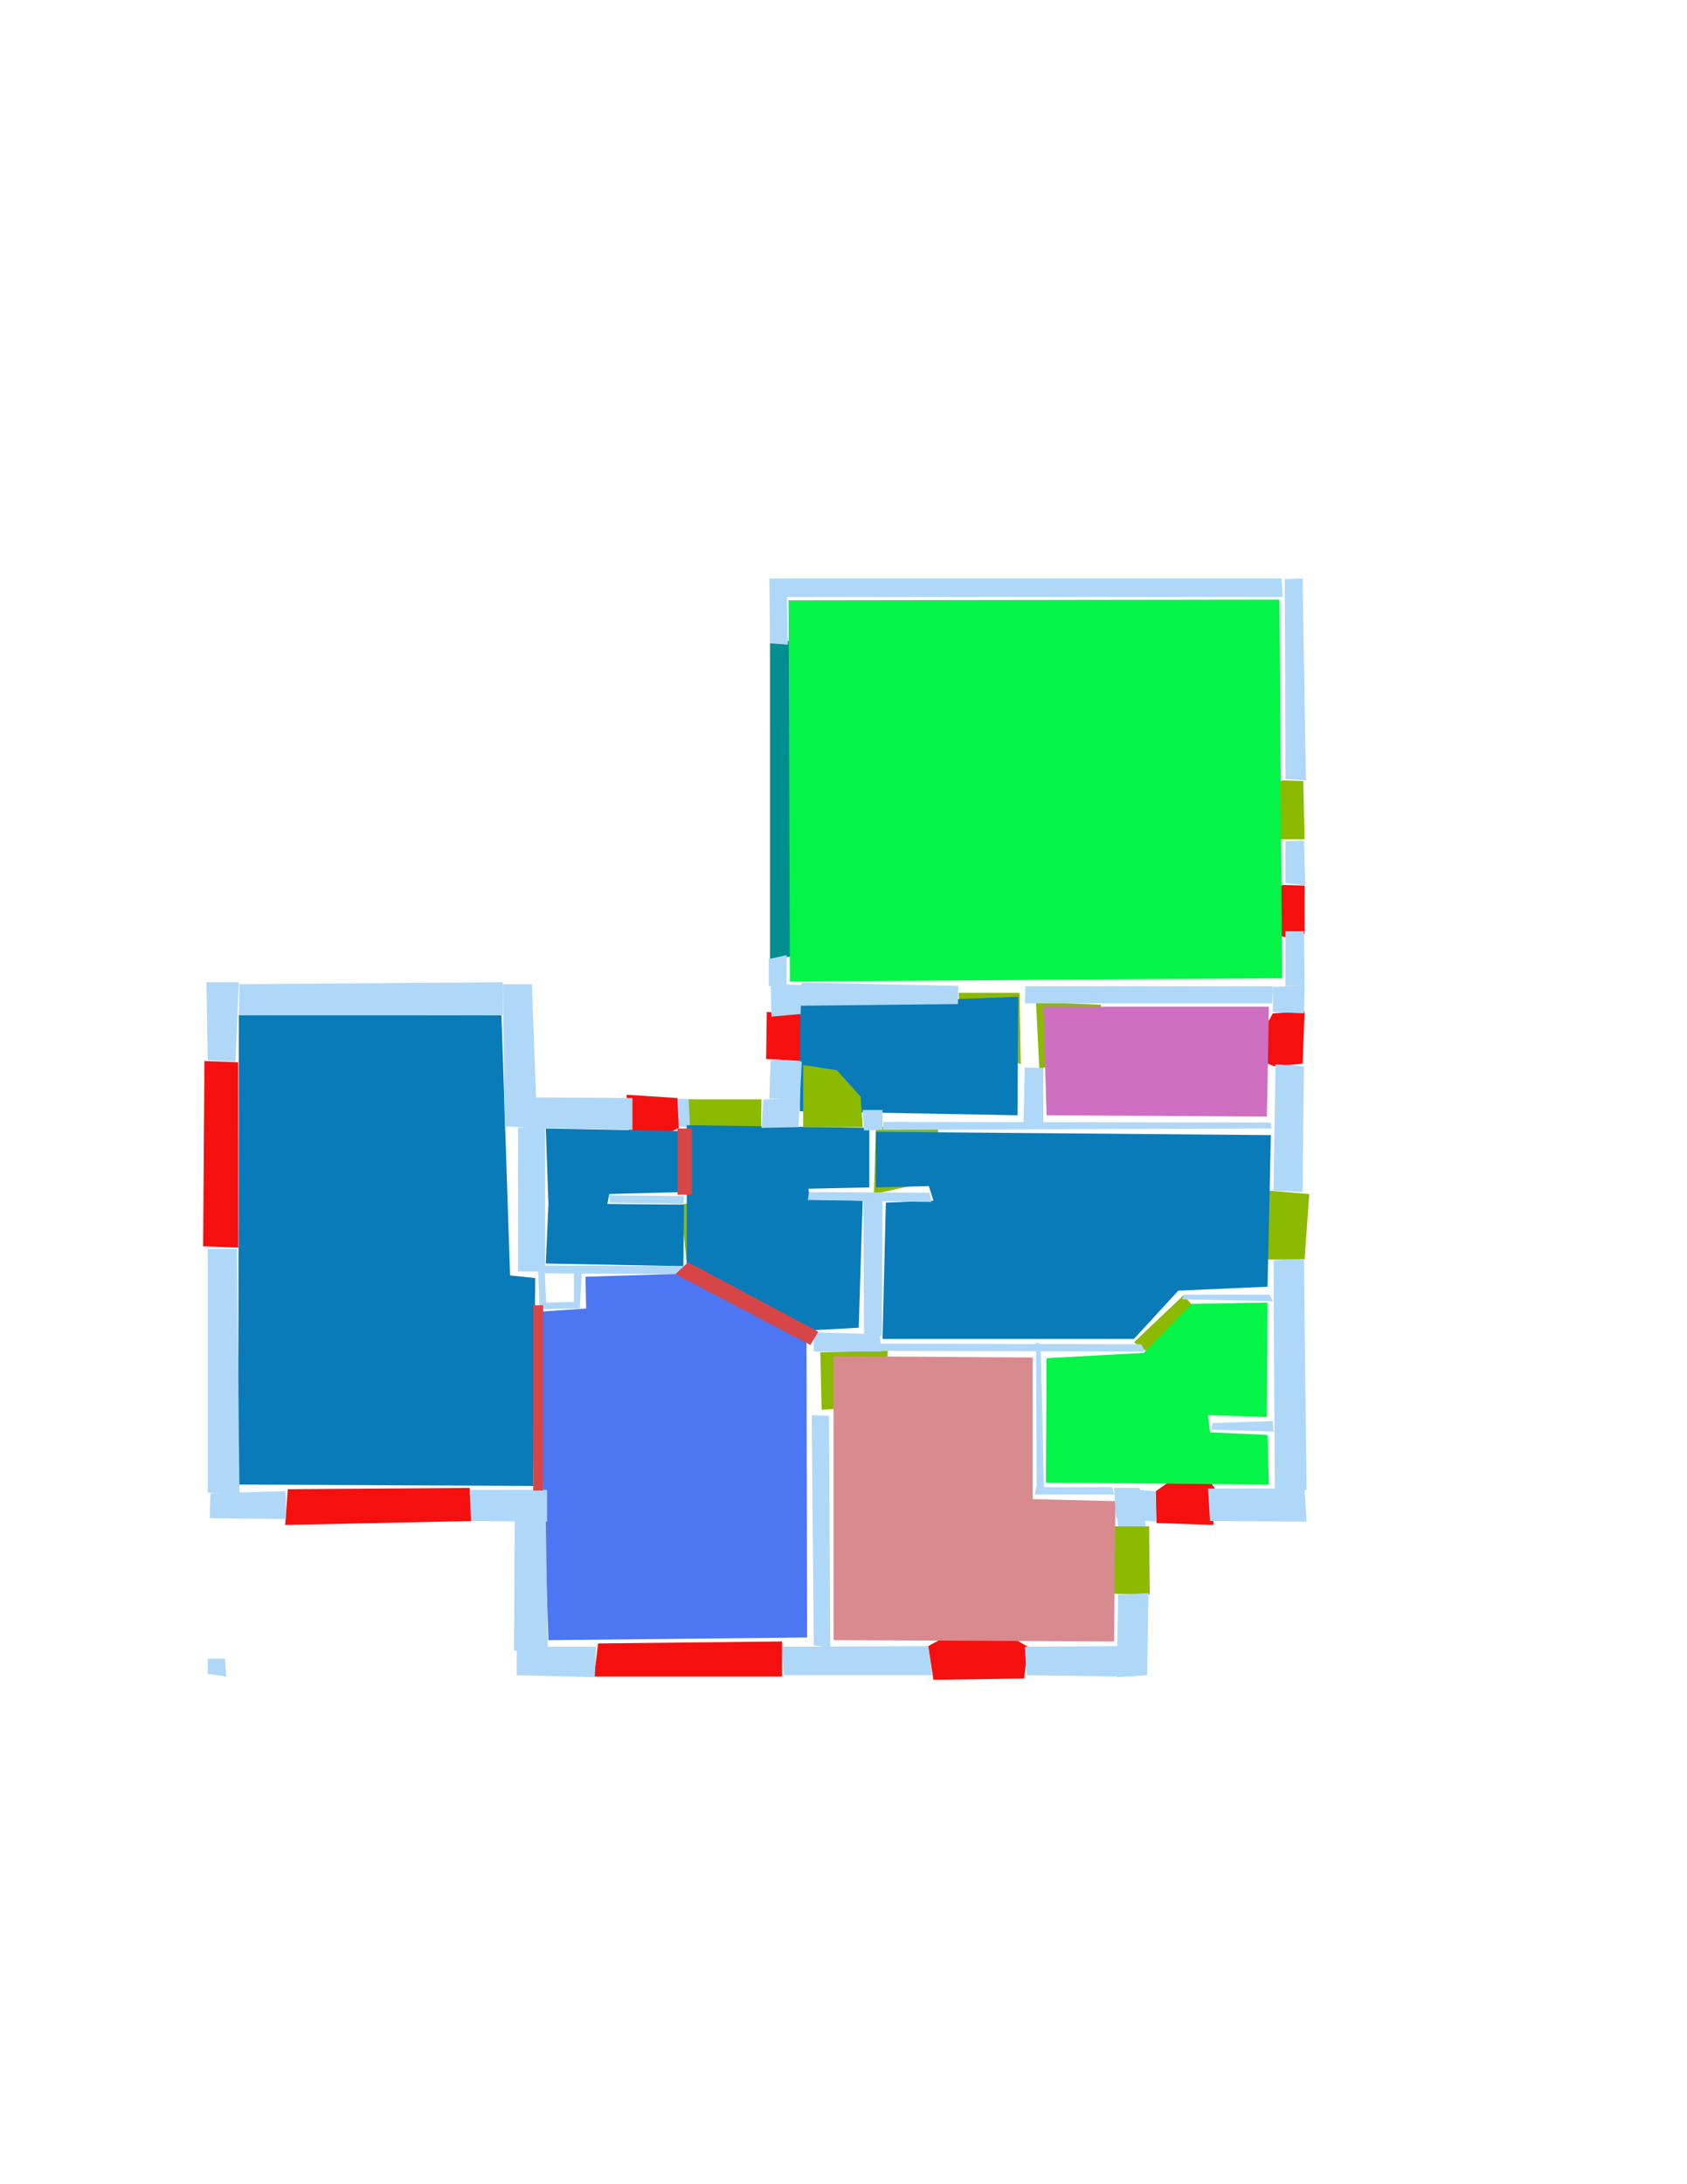 <ns0:svg xmlns:ns0="http://www.w3.org/2000/svg" version="1.1" width="2550" height="3300">
<ns0:width>2480</ns0:width>
<ns0:height>3508</ns0:height>
<ns0:nclasslabel>50</ns0:nclasslabel>
<ns0:nclassappear>6</ns0:nclassappear>
<ns0:class>Bidet-1</ns0:class>
<ns0:class>Bidet-2</ns0:class>
<ns0:class>Bidet-3</ns0:class>
<ns0:class>Bidet-4</ns0:class>
<ns0:class>Door</ns0:class>
<ns0:class>Door-1</ns0:class>
<ns0:class>Door-23</ns0:class>
<ns0:class>Oven-1</ns0:class>
<ns0:class>Oven-2</ns0:class>
<ns0:class>Oven-3</ns0:class>
<ns0:class>Oven-4</ns0:class>
<ns0:class>Parking</ns0:class>
<ns0:class>Roof</ns0:class>
<ns0:class>Room</ns0:class>
<ns0:class>Separation</ns0:class>
<ns0:class>Sink-1</ns0:class>
<ns0:class>Sink-11</ns0:class>
<ns0:class>Sink-12</ns0:class>
<ns0:class>Sink-13</ns0:class>
<ns0:class>Sink-14</ns0:class>
<ns0:class>Sink-2</ns0:class>
<ns0:class>Sink-3</ns0:class>
<ns0:class>Sink-4</ns0:class>
<ns0:class>Sink-5</ns0:class>
<ns0:class>Sink-6</ns0:class>
<ns0:class>Sofa-1</ns0:class>
<ns0:class>Sofa-3</ns0:class>
<ns0:class>Sofa-4</ns0:class>
<ns0:class>Sofa-5</ns0:class>
<ns0:class>Sofa-6</ns0:class>
<ns0:class>Sofa-7</ns0:class>
<ns0:class>Sofa-8</ns0:class>
<ns0:class>Sofa-9</ns0:class>
<ns0:class>Stairs-1</ns0:class>
<ns0:class>Table-1</ns0:class>
<ns0:class>Table-2</ns0:class>
<ns0:class>Table-3</ns0:class>
<ns0:class>Table-4</ns0:class>
<ns0:class>Table-5</ns0:class>
<ns0:class>Table-6</ns0:class>
<ns0:class>Table-7</ns0:class>
<ns0:class>Text</ns0:class>
<ns0:class>Tub-1</ns0:class>
<ns0:class>Tub-3</ns0:class>
<ns0:class>TV-1</ns0:class>
<ns0:class>TV-2</ns0:class>
<ns0:class>Wall</ns0:class>
<ns0:class>Wall-1</ns0:class>
<ns0:class>Wallieee</ns0:class>
<ns0:class>Window</ns0:class>
<ns0:polygon class="Wall" fill="#AFD8F8" id="0" transcription="" points="314,2506 340,2506 342,2533 314,2529 " />
<ns0:polygon class="Wall" fill="#AFD8F8" id="1" transcription="" points="876.5,1977 815.5,1978 813.5,1919 823.5,1921 825.5,1968 867.5,1967 867.5,1921 879.5,1921 " />
<ns0:polygon class="Wall" fill="#AFD8F8" id="2" transcription="" points="1024,1660 1050,1661 1050,1703 1025,1702 " />
<ns0:polygon class="Wall" fill="#AFD8F8" id="3" transcription="" points="921,1806 1034,1807 1033,1819 922,1817 " />
<ns0:polygon class="Window" fill="#f60f0f" id="4" transcription="" points="309,1603 307,1883 360,1885 360,1605 " />
<ns0:polygon class="Window" fill="#f60f0f" id="5" transcription="" points="435,2250 710,2248 714,2298 431,2304 " />
<ns0:polygon class="Window" fill="#f60f0f" id="6" transcription="" points="904,2483 1182,2480 1182,2533 898,2533 " />
<ns0:polygon class="Window" fill="#f60f0f" id="7" transcription="" points="1403,2487 1470,2451 1480,2474 1485,2449 1554,2488 1548,2536 1411,2538 " />
<ns0:polygon class="Door" fill="#8BBA00" id="8" transcription="" points="1587,2306 1737,2306 1738,2409 1686,2408 1623,2390 1597,2347 " />
<ns0:polygon class="Window" fill="#f60f0f" id="9" transcription="" points="1808,2210 1836,2248 1834,2304 1748,2301 1747,2253 " />
<ns0:polygon class="Door" fill="#8BBA00" id="10" transcription="" points="1832,1903 1972,1903 1979,1804 1919,1799 1859,1814 1836,1852 " />
<ns0:polygon class="Window" fill="#f60f0f" id="11" transcription="" points="1888,1595 1926,1611 1969,1607 1972,1528 1924,1531 " />
<ns0:polygon class="Window" fill="#f60f0f" id="12" transcription="" points="1898,1403 1942,1416 1972,1411 1972,1338 1938,1337 " />
<ns0:polygon class="Door" fill="#8BBA00" id="13" transcription="" points="1859,1268 1972,1268 1970,1180 1938,1179 1878,1205 " />
<ns0:polygon class="Parking" fill="#008E8E" id="14" transcription="" points="1164,971 1164,1450 1196,1445 1197,968 " />
<ns0:polygon class="Window" fill="#f60f0f" id="15" transcription="" points="1243,1595 1209,1531 1159,1529 1158,1600 1209,1603 " />
<ns0:polygon class="Door" fill="#8BBA00" id="16" transcription="" points="1149,1802 1151,1661 1041,1661 1043,1704 1067,1771 1098,1801 " />
<ns0:polygon class="Window" fill="#f60f0f" id="17" transcription="" points="960,1738 1026,1704 1024,1659 947,1654 950,1704 " />
<ns0:polygon class="Door" fill="#8BBA00" id="18" transcription="" points="1543,1608 1541,1500 1449,1500 1451,1539 1474,1577 " />
<ns0:polygon class="Door" fill="#8BBA00" id="19" transcription="" points="1664,1518 1566,1514 1571,1615 1618,1602 1668,1562 " />
<ns0:polygon class="Door" fill="#8BBA00" id="20" transcription="" points="1418,1704 1324,1702 1321,1804 1380,1791 1419,1746 " />
<ns0:polygon class="Door" fill="#8BBA00" id="21" transcription="" points="1342,2041 1240,2043 1242,2130 1312,2125 1339,2085 " />
<ns0:polygon class="Door" fill="#8BBA00" id="22" transcription="" points="1852,2029 1789,1957 1714,2028 1748,2052 1811,2057 " />
<ns0:polygon class="Room" fill="#097bb9" id="23" transcription="" points="361,1531 360,2243 806,2245 809,1931 771,1927 758,1534 " />
<ns0:polygon class="kitchen" fill="#4c76f2" id="24" transcription="" points="829,2478 1220,2474 1219,2008 1044,1924 885,1929 886,1977 812,1982 " />
<ns0:polygon class="Door" fill="#8BBA00" id="25" transcription="" points="1080,1832 1038,1909 1029,1820 1061,1815 " />
<ns0:polygon class="Room" fill="#097bb9" id="26" transcription="" points="1304,1814 1298,2006 1224,2010 1038,1909 1038,1700 1314,1704 1314,1794 1222,1796 1224,1812 " />
<ns0:polygon class="Room" fill="#097bb9" id="27" transcription="" points="829,1819 825,1705 1031,1709 1033,1801 921,1804 918,1819 1034,1820 1033,1913 825,1909 " />
<ns0:polygon class="Room" fill="#097bb9" id="28" transcription="" points="1324,1710 1324,1794 1404,1792 1411,1814 1339,1817 1334,2023 1714,2023 1781,1950 1916,1944 1921,1715 " />
<ns0:polygon class="Room" fill="#097bb9" id="29" transcription="" points="1210,1518 1209,1679 1538,1685 1539,1506 " />
<ns0:polygon class="bathRoom" fill="#cf6fc2" id="30" transcription="" points="1918,1521 1577,1521 1582,1685 1915,1687 " />
<ns0:polygon class="livingRoom" fill="#04f448" id="31" transcription="" points="1192,907 1194,1483 1938,1478 1934,906 " />
<ns0:polygon class="bedRoom" fill="#d98a8f" id="32" transcription="" points="1260,2049 1260,2478 1684,2480 1686,2268 1561,2265 1561,2051 " />
<ns0:polygon class="livingRoom" fill="#04f448" id="33" transcription="" points="1582,2052 1581,2240 1918,2243 1916,2168 1829,2164 1826,2138 1915,2141 1916,1968 1801,1970 1729,2044 " />
<ns0:polygon class="Wall" fill="#AFD8F8" id="34" transcription="" points="362,1487 760,1484 760,1534 361,1534 " />
<ns0:polygon class="Wall" fill="#AFD8F8" id="35" transcription="" points="312,1484 361,1484 356,1604 314,1602 " />
<ns0:polygon class="Wall" fill="#AFD8F8" id="36" transcription="" points="804,1487 812,1704 763,1702 760,1487 " />
<ns0:polygon class="Wall" fill="#AFD8F8" id="37" transcription="" points="824,1701 824,1921 783,1921 783,1704 " />
<ns0:polygon class="Wall" fill="#AFD8F8" id="38" transcription="" points="956,1659 956,1707 807,1704 808,1658 " />
<ns0:polygon class="Wall" fill="#AFD8F8" id="39" transcription="" points="317,2294 432,2295 432,2253 318,2256 " />
<ns0:polygon class="Wall" fill="#AFD8F8" id="40" transcription="" points="314,1887 314,2255 362,2258 358,1887 " />
<ns0:polygon class="Wall" fill="#AFD8F8" id="41" transcription="" points="712,2298 710,2251 827,2251 827,2299 " />
<ns0:polygon class="Wall" fill="#AFD8F8" id="42" transcription="" points="777,2494 778,2294 825,2294 828,2491 " />
<ns0:polygon class="Wall" fill="#AFD8F8" id="43" transcription="" points="781,2531 899,2534 901,2488 781,2488 " />
<ns0:polygon class="Wall" fill="#AFD8F8" id="44" transcription="" points="1185,2531 1182,2488 1403,2487 1409,2531 " />
<ns0:polygon class="Wall" fill="#AFD8F8" id="45" transcription="" points="1734,2531 1736,2407 1690,2409 1688,2534 " />
<ns0:polygon class="Wall" fill="#AFD8F8" id="46" transcription="" points="1552,2531 1690,2533 1690,2487 1549,2488 " />
<ns0:polygon class="Wall" fill="#AFD8F8" id="47" transcription="" points="1975,2299 1829,2298 1826,2249 1972,2249 " />
<ns0:polygon class="Wall" fill="#AFD8F8" id="48" transcription="" points="1255,2489 1253,2139 1227,2138 1230,2486 " />
<ns0:polygon class="Wall" fill="#AFD8F8" id="49" transcription="" points="1732,2306 1723,2248 1684,2248 1690,2306 " />
<ns0:polygon class="Wall" fill="#AFD8F8" id="50" transcription="" points="1748,2299 1746,2253 1684,2248 1687,2294 " />
<ns0:polygon class="Wall" fill="#AFD8F8" id="51" transcription="" points="1831,2160 1833,2150 1924,2147 1925,2163 " />
<ns0:polygon class="Wall" fill="#AFD8F8" id="52" transcription="" points="1684,2258 1564,2258 1566,2247 1681,2247 " />
<ns0:polygon class="Wall" fill="#AFD8F8" id="53" transcription="" points="1578,2248 1573,2031 1566,2028 1567,2248 " />
<ns0:polygon class="Wall" fill="#AFD8F8" id="54" transcription="" points="1919,1956 1790,1956 1787,1963 1924,1966 " />
<ns0:polygon class="Wall" fill="#AFD8F8" id="55" transcription="" points="1725,2031 1330,2030 1330,2041 1731,2042 " />
<ns0:polygon class="Wall" fill="#AFD8F8" id="56" transcription="" points="1971,1902 1925,1904 1927,2253 1975,2251 " />
<ns0:polygon class="Wall" fill="#AFD8F8" id="57" transcription="" points="1230,2013 1330,2016 1332,2042 1230,2042 " />
<ns0:polygon class="Wall" fill="#AFD8F8" id="58" transcription="" points="1334,1813 1305,1810 1306,2020 1333,2018 " />
<ns0:polygon class="Wall" fill="#AFD8F8" id="59" transcription="" points="1035,1925 824,1924 821,1912 1035,1913 " />
<ns0:polygon class="Wall" fill="#AFD8F8" id="60" transcription="" points="1154,1661 1209,1660 1207,1703 1151,1704 " />
<ns0:polygon class="Wall" fill="#AFD8F8" id="61" transcription="" points="1165,1600 1212,1604 1209,1661 1163,1660 " />
<ns0:polygon class="Wall" fill="#AFD8F8" id="62" transcription="" points="1405,1802 1223,1801 1221,1813 1408,1816 " />
<ns0:polygon class="Wall" fill="#AFD8F8" id="63" transcription="" points="1304,1677 1306,1708 1334,1707 1334,1677 " />
<ns0:polygon class="Wall" fill="#AFD8F8" id="64" transcription="" points="1971,1611 1928,1608 1925,1799 1969,1801 " />
<ns0:polygon class="Wall" fill="#AFD8F8" id="65" transcription="" points="1577,1613.5 1549,1613 1547,1701 1577,1704.5 " />
<ns0:polygon class="Wall" fill="#AFD8F8" id="66" transcription="" points="1921,1696 1335,1695 1335,1707 1922,1705 " />
<ns0:polygon class="Wall" fill="#AFD8F8" id="67" transcription="" points="1971,1531 1924,1529 1924,1491 1972,1489 " />
<ns0:polygon class="Wall" fill="#AFD8F8" id="68" transcription="" points="1924,1490 1550,1490 1549,1516 1923,1516 " />
<ns0:polygon class="Wall" fill="#AFD8F8" id="69" transcription="" points="1972,1489 1943,1490 1943,1407 1971,1407 " />
<ns0:polygon class="Wall" fill="#AFD8F8" id="70" transcription="" points="1973,1338 1943,1334 1943,1271 1971,1270 " />
<ns0:polygon class="Wall" fill="#AFD8F8" id="71" transcription="" points="1969,874 1974,1179 1943,1177 1942,875 " />
<ns0:polygon class="Wall" fill="#AFD8F8" id="72" transcription="" points="1188,874 1937,874 1939,902 1189,902 " />
<ns0:polygon class="Wall" fill="#AFD8F8" id="73" transcription="" points="1163,874 1189,874 1191,974 1164,972 " />
<ns0:polygon class="Wall" fill="#AFD8F8" id="74" transcription="" points="1165,1487 1212,1488 1210,1532 1166,1536 " />
<ns0:polygon class="Wall" fill="#AFD8F8" id="75" transcription="" points="1162,1449 1189,1443 1189,1488 1162,1490 " />
<ns0:polygon class="Wall" fill="#AFD8F8" id="76" transcription="" points="1211.5,1484.5 1448.5,1489.5 1448,1517 1208.5,1519.5 " />
<ns0:polygon class="Separation" fill="#D64646" id="77" transcription="" points="806,1972 821,1972 821,2252 806,2252 " />
<ns0:polygon class="Separation" fill="#D64646" id="78" transcription="" points="1040,1907 1237,2012 1225,2032 1021,1925 " />
<ns0:polygon class="Door" fill="#8BBA00" id="79" transcription="" points="1214,1609 1265,1617 1301,1657 1304,1703 1214,1703 " />
<ns0:polygon class="Separation" fill="#D64646" id="80" transcription="" points="1024,1705 1046,1705 1046,1805 1024,1805 " />
<ns0:relation type="incident" objects="14,73" />
<ns0:relation type="incident" objects="73,72" />
<ns0:relation type="incident" objects="72,71" />
<ns0:relation type="incident" objects="71,13" />
<ns0:relation type="incident" objects="13,70" />
<ns0:relation type="incident" objects="70,12" />
<ns0:relation type="incident" objects="12,69" />
<ns0:relation type="incident" objects="69,67" />
<ns0:relation type="incident" objects="67,11" />
<ns0:relation type="incident" objects="11,64" />
<ns0:relation type="incident" objects="64,10" />
<ns0:relation type="incident" objects="10,56" />
<ns0:relation type="incident" objects="56,47" />
<ns0:relation type="incident" objects="47,9" />
<ns0:relation type="incident" objects="9,50" />
<ns0:relation type="incident" objects="50,49" />
<ns0:relation type="incident" objects="49,8" />
<ns0:relation type="incident" objects="8,45" />
<ns0:relation type="incident" objects="45,46" />
<ns0:relation type="incident" objects="46,7" />
<ns0:relation type="incident" objects="7,44" />
<ns0:relation type="incident" objects="44,6" />
<ns0:relation type="incident" objects="6,43" />
<ns0:relation type="incident" objects="43,42" />
<ns0:relation type="incident" objects="42,41" />
<ns0:relation type="incident" objects="41,5" />
<ns0:relation type="incident" objects="5,39" />
<ns0:relation type="incident" objects="39,40" />
<ns0:relation type="incident" objects="40,4" />
<ns0:relation type="incident" objects="4,35" />
<ns0:relation type="incident" objects="35,34" />
<ns0:relation type="incident" objects="34,36" />
<ns0:relation type="incident" objects="36,38" />
<ns0:relation type="incident" objects="38,17" />
<ns0:relation type="incident" objects="17,2" />
<ns0:relation type="incident" objects="2,16" />
<ns0:relation type="incident" objects="16,60" />
<ns0:relation type="incident" objects="60,61" />
<ns0:relation type="incident" objects="61,15" />
<ns0:relation type="incident" objects="15,74" />
<ns0:relation type="incident" objects="74,75" />
<ns0:relation type="incident" objects="75,14" />
<ns0:relation type="incident" objects="36,37" />
<ns0:relation type="incident" objects="37,38" />
<ns0:relation type="incident" objects="37,59" />
<ns0:relation type="incident" objects="59,1" />
<ns0:relation type="incident" objects="1,77" />
<ns0:relation type="incident" objects="77,41" />
<ns0:relation type="incident" objects="77,42" />
<ns0:relation type="incident" objects="44,48" />
<ns0:relation type="incident" objects="48,21" />
<ns0:relation type="incident" objects="21,57" />
<ns0:relation type="incident" objects="57,78" />
<ns0:relation type="incident" objects="78,59" />
<ns0:relation type="incident" objects="59,25" />
<ns0:relation type="incident" objects="25,3" />
<ns0:relation type="incident" objects="57,55" />
<ns0:relation type="incident" objects="57,58" />
<ns0:relation type="incident" objects="58,62" />
<ns0:relation type="incident" objects="62,20" />
<ns0:relation type="incident" objects="20,63" />
<ns0:relation type="incident" objects="63,79" />
<ns0:relation type="incident" objects="79,60" />
<ns0:relation type="incident" objects="63,66" />
<ns0:relation type="incident" objects="55,22" />
<ns0:relation type="incident" objects="22,54" />
<ns0:relation type="incident" objects="54,56" />
<ns0:relation type="incident" objects="55,53" />
<ns0:relation type="incident" objects="53,52" />
<ns0:relation type="incident" objects="52,50" />
<ns0:relation type="incident" objects="49,52" />
<ns0:relation type="incident" objects="66,64" />
<ns0:relation type="incident" objects="65,66" />
<ns0:relation type="incident" objects="65,19" />
<ns0:relation type="incident" objects="68,19" />
<ns0:relation type="incident" objects="68,67" />
<ns0:relation type="incident" objects="74,76" />
<ns0:relation type="incident" objects="76,18" />
<ns0:relation type="incident" objects="18,68" />
<ns0:relation type="incident" objects="56,51" />
<ns0:relation type="neighbour" objects="23,24" />
<ns0:relation type="neighbour" objects="24,26" />
<ns0:relation type="neighbour" objects="26,27" />
<ns0:relation type="neighbour" objects="27,23" />
<ns0:relation type="neighbour" objects="27,24" />
<ns0:relation type="neighbour" objects="24,32" />
<ns0:relation type="neighbour" objects="32,33" />
<ns0:relation type="neighbour" objects="33,28" />
<ns0:relation type="neighbour" objects="28,32" />
<ns0:relation type="neighbour" objects="28,26" />
<ns0:relation type="neighbour" objects="32,26" />
<ns0:relation type="neighbour" objects="26,29" />
<ns0:relation type="neighbour" objects="29,31" />
<ns0:relation type="neighbour" objects="31,30" />
<ns0:relation type="neighbour" objects="30,28" />
<ns0:relation type="neighbour" objects="30,29" />
<ns0:relation type="neighbour" objects="29,28" />
<ns0:relation type="access" objects="27,25,26" />
<ns0:relation type="access" objects="26,16,26" />
<ns0:relation type="access" objects="26,79,29" />
<ns0:relation type="access" objects="26,20,28" />
<ns0:relation type="access" objects="24,21,32" />
<ns0:relation type="access" objects="32,8,32" />
<ns0:relation type="access" objects="33,22,28" />
<ns0:relation type="access" objects="28,10,28" />
<ns0:relation type="access" objects="29,18,31" />
<ns0:relation type="access" objects="29,19,30" />
<ns0:relation type="access" objects="31,13,31" />
<ns0:relation type="access" objects="23,77,24" />
<ns0:relation type="access" objects="24,78,26" />
<ns0:relation type="outerP" objects="72,73,14,75,74,15,61,60,16,2,17,38,36,34,35,4,40,39,5,41,42,43,6,44,7,46,45,8,49,50,9,47,56,10,64,11,67,69,12,70,13,71" />
<ns0:relation type="surround" objects="72,71,13,70,12,69,67,68,18,76,74,75,14,73,72,31" />
<ns0:relation type="surround" objects="76,18,68,19,65,66,63,79,60,61,15,74,76,29" />
<ns0:relation type="surround" objects="68,67,11,64,66,65,19,68,30" />
<ns0:relation type="surround" objects="66,64,10,56,54,22,55,58,62,20,66,28" />
<ns0:relation type="incident" objects="80,2" />
<ns0:relation type="incident" objects="80,3" />
<ns0:relation type="surround" objects="38,17,2,80,3,25,59,37,38,27" />
<ns0:relation type="surround" objects="2,16,60,79,63,20,62,58,57,78,25,3,80,2,26" />
<ns0:relation type="surround" objects="34,36,37,77,41,5,39,40,4,35,34,23" />
<ns0:relation type="surround" objects="59,78,57,21,48,44,6,43,42,77,59,24" />
<ns0:relation type="surround" objects="57,55,53,52,49,8,45,46,7,44,48,21,57,32" />
<ns0:relation type="surround" objects="55,22,54,56,47,9,50,52,53,55,33" />
</ns0:svg>